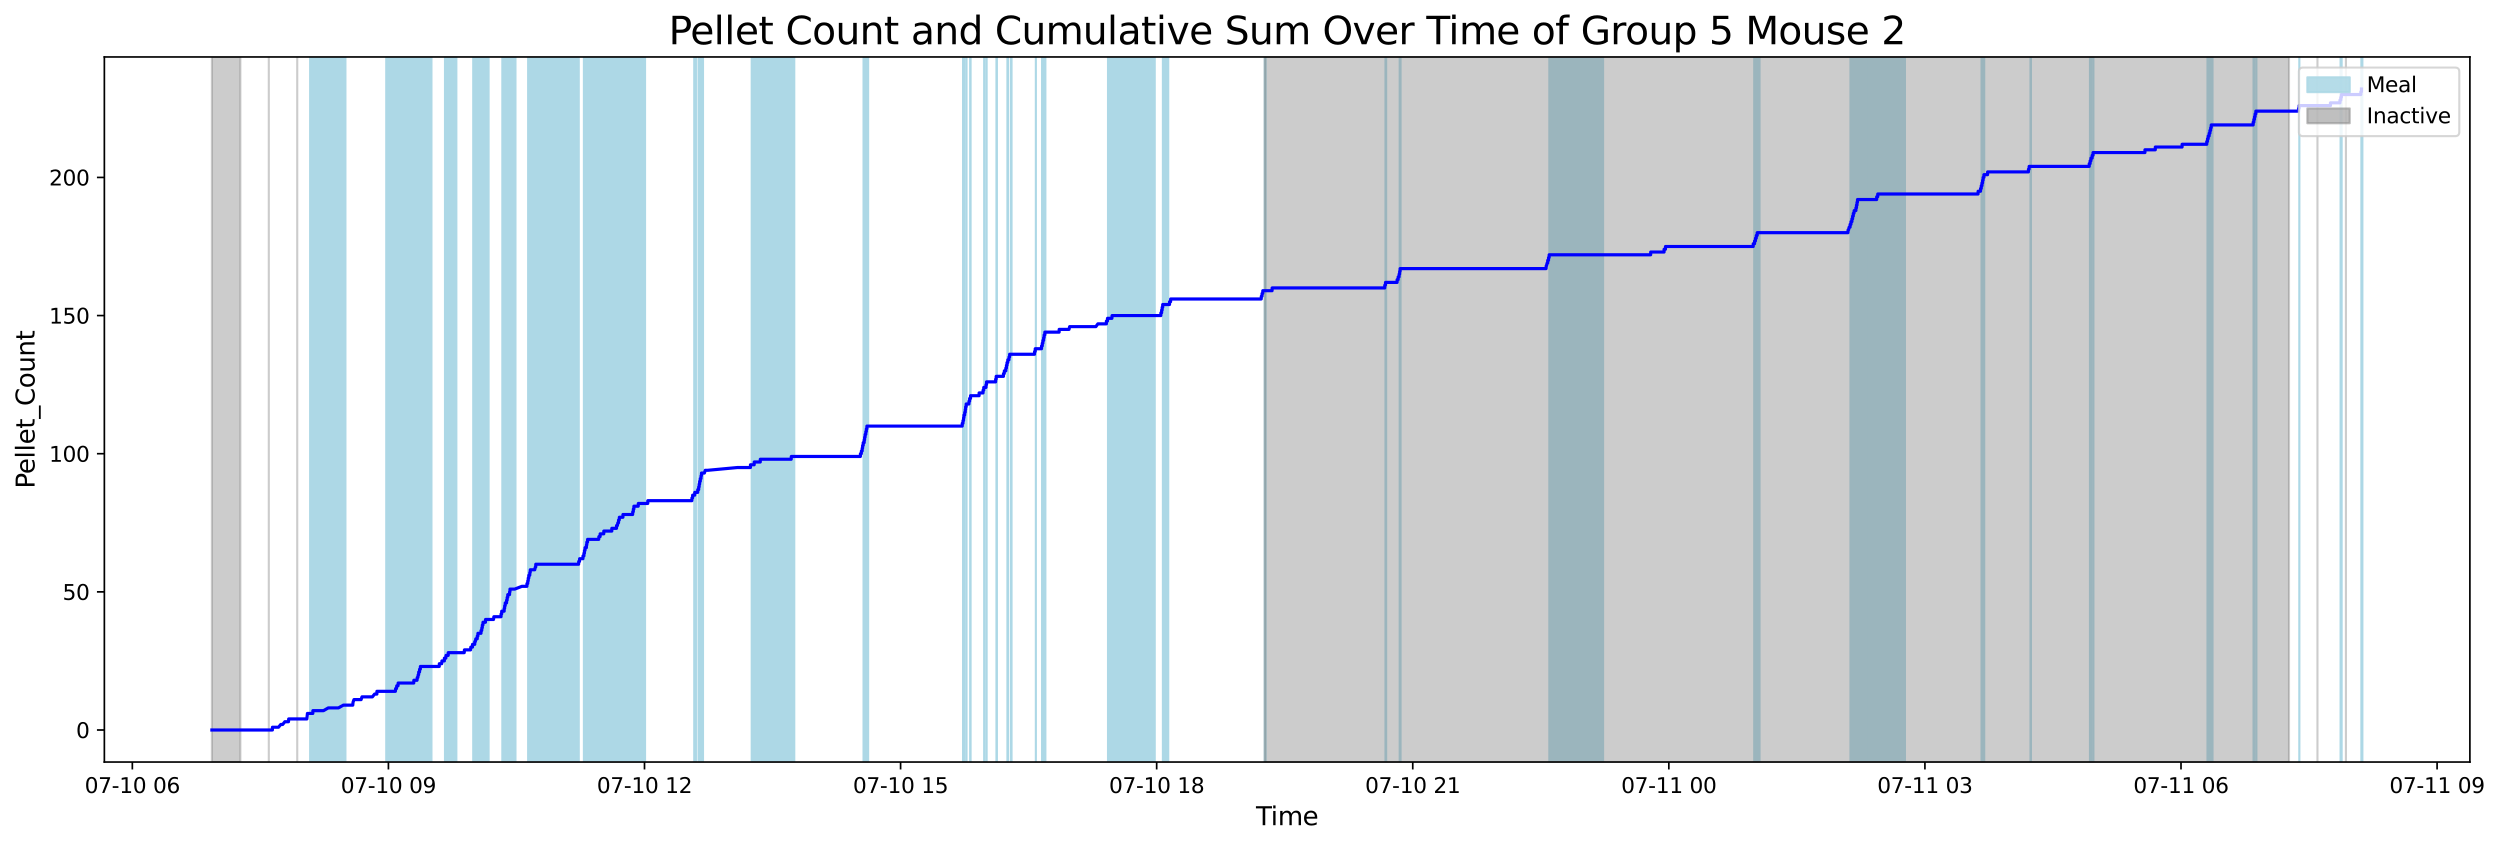 <?xml version="1.0" encoding="utf-8" standalone="no"?>
<!DOCTYPE svg PUBLIC "-//W3C//DTD SVG 1.1//EN"
  "http://www.w3.org/Graphics/SVG/1.1/DTD/svg11.dtd">
<svg xmlns:xlink="http://www.w3.org/1999/xlink" width="1179.439pt" height="399.009pt" viewBox="0 0 1179.439 399.009" xmlns="http://www.w3.org/2000/svg" version="1.1">
 <defs>
  <style type="text/css">*{stroke-linejoin: round; stroke-linecap: butt}</style>
 </defs>
 <g id="figure_1">
  <g id="patch_1">
   <path d="M 0 399.009 
L 1179.439 399.009 
L 1179.439 0 
L 0 0 
z
" style="fill: #ffffff"/>
  </g>
  <g id="axes_1">
   <g id="patch_2">
    <path d="M 49.235 359.517 
L 1165.235 359.517 
L 1165.235 26.877 
L 49.235 26.877 
z
" style="fill: #ffffff"/>
   </g>
   <g id="patch_3">
    <path d="M 162.96 359.517 
L 162.96 26.877 
L 146.312 26.877 
L 146.312 359.517 
z
" clip-path="url(#p478b5cdf71)" style="fill: #add8e6; stroke: #add8e6; stroke-linejoin: miter"/>
   </g>
   <g id="patch_4">
    <path d="M 193.32 359.517 
L 193.32 26.877 
L 193.812 26.877 
L 193.812 359.517 
z
" clip-path="url(#p478b5cdf71)" style="fill: #add8e6; stroke: #add8e6; stroke-linejoin: miter"/>
   </g>
   <g id="patch_5">
    <path d="M 203.545 359.517 
L 203.545 26.877 
L 182.223 26.877 
L 182.223 359.517 
z
" clip-path="url(#p478b5cdf71)" style="fill: #add8e6; stroke: #add8e6; stroke-linejoin: miter"/>
   </g>
   <g id="patch_6">
    <path d="M 194.808 359.517 
L 194.808 26.877 
L 191.327 26.877 
L 191.327 359.517 
z
" clip-path="url(#p478b5cdf71)" style="fill: #add8e6; stroke: #add8e6; stroke-linejoin: miter"/>
   </g>
   <g id="patch_7">
    <path d="M 214.071 359.517 
L 214.071 26.877 
L 209.941 26.877 
L 209.941 359.517 
z
" clip-path="url(#p478b5cdf71)" style="fill: #add8e6; stroke: #add8e6; stroke-linejoin: miter"/>
   </g>
   <g id="patch_8">
    <path d="M 215.293 359.517 
L 215.293 26.877 
L 212.06 26.877 
L 212.06 359.517 
z
" clip-path="url(#p478b5cdf71)" style="fill: #add8e6; stroke: #add8e6; stroke-linejoin: miter"/>
   </g>
   <g id="patch_9">
    <path d="M 228.636 359.517 
L 228.636 26.877 
L 223.26 26.877 
L 223.26 359.517 
z
" clip-path="url(#p478b5cdf71)" style="fill: #add8e6; stroke: #add8e6; stroke-linejoin: miter"/>
   </g>
   <g id="patch_10">
    <path d="M 230.504 359.517 
L 230.504 26.877 
L 228.036 26.877 
L 228.036 359.517 
z
" clip-path="url(#p478b5cdf71)" style="fill: #add8e6; stroke: #add8e6; stroke-linejoin: miter"/>
   </g>
   <g id="patch_11">
    <path d="M 243.185 359.517 
L 243.185 26.877 
L 236.99 26.877 
L 236.99 359.517 
z
" clip-path="url(#p478b5cdf71)" style="fill: #add8e6; stroke: #add8e6; stroke-linejoin: miter"/>
   </g>
   <g id="patch_12">
    <path d="M 240.48 359.517 
L 240.48 26.877 
L 238.737 26.877 
L 238.737 359.517 
z
" clip-path="url(#p478b5cdf71)" style="fill: #add8e6; stroke: #add8e6; stroke-linejoin: miter"/>
   </g>
   <g id="patch_13">
    <path d="M 239.503 359.517 
L 239.503 26.877 
L 240.149 26.877 
L 240.149 359.517 
z
" clip-path="url(#p478b5cdf71)" style="fill: #add8e6; stroke: #add8e6; stroke-linejoin: miter"/>
   </g>
   <g id="patch_14">
    <path d="M 241.342 359.517 
L 241.342 26.877 
L 241.404 26.877 
L 241.404 359.517 
z
" clip-path="url(#p478b5cdf71)" style="fill: #add8e6; stroke: #add8e6; stroke-linejoin: miter"/>
   </g>
   <g id="patch_15">
    <path d="M 273.046 359.517 
L 273.046 26.877 
L 249.159 26.877 
L 249.159 359.517 
z
" clip-path="url(#p478b5cdf71)" style="fill: #add8e6; stroke: #add8e6; stroke-linejoin: miter"/>
   </g>
   <g id="patch_16">
    <path d="M 250.611 359.517 
L 250.611 26.877 
L 250.246 26.877 
L 250.246 359.517 
z
" clip-path="url(#p478b5cdf71)" style="fill: #add8e6; stroke: #add8e6; stroke-linejoin: miter"/>
   </g>
   <g id="patch_17">
    <path d="M 269.545 359.517 
L 269.545 26.877 
L 253.783 26.877 
L 253.783 359.517 
z
" clip-path="url(#p478b5cdf71)" style="fill: #add8e6; stroke: #add8e6; stroke-linejoin: miter"/>
   </g>
   <g id="patch_18">
    <path d="M 299.849 359.517 
L 299.849 26.877 
L 275.476 26.877 
L 275.476 359.517 
z
" clip-path="url(#p478b5cdf71)" style="fill: #add8e6; stroke: #add8e6; stroke-linejoin: miter"/>
   </g>
   <g id="patch_19">
    <path d="M 276.601 359.517 
L 276.601 26.877 
L 277 26.877 
L 277 359.517 
z
" clip-path="url(#p478b5cdf71)" style="fill: #add8e6; stroke: #add8e6; stroke-linejoin: miter"/>
   </g>
   <g id="patch_20">
    <path d="M 285.649 359.517 
L 285.649 26.877 
L 283.732 26.877 
L 283.732 359.517 
z
" clip-path="url(#p478b5cdf71)" style="fill: #add8e6; stroke: #add8e6; stroke-linejoin: miter"/>
   </g>
   <g id="patch_21">
    <path d="M 304.313 359.517 
L 304.313 26.877 
L 292.795 26.877 
L 292.795 359.517 
z
" clip-path="url(#p478b5cdf71)" style="fill: #add8e6; stroke: #add8e6; stroke-linejoin: miter"/>
   </g>
   <g id="patch_22">
    <path d="M 300.934 359.517 
L 300.934 26.877 
L 299.355 26.877 
L 299.355 359.517 
z
" clip-path="url(#p478b5cdf71)" style="fill: #add8e6; stroke: #add8e6; stroke-linejoin: miter"/>
   </g>
   <g id="patch_23">
    <path d="M 328.317 359.517 
L 328.317 26.877 
L 327.527 26.877 
L 327.527 359.517 
z
" clip-path="url(#p478b5cdf71)" style="fill: #add8e6; stroke: #add8e6; stroke-linejoin: miter"/>
   </g>
   <g id="patch_24">
    <path d="M 329.561 359.517 
L 329.561 26.877 
L 330.328 26.877 
L 330.328 359.517 
z
" clip-path="url(#p478b5cdf71)" style="fill: #add8e6; stroke: #add8e6; stroke-linejoin: miter"/>
   </g>
   <g id="patch_25">
    <path d="M 331.071 359.517 
L 331.071 26.877 
L 331.659 26.877 
L 331.659 359.517 
z
" clip-path="url(#p478b5cdf71)" style="fill: #add8e6; stroke: #add8e6; stroke-linejoin: miter"/>
   </g>
   <g id="patch_26">
    <path d="M 374.709 359.517 
L 374.709 26.877 
L 354.643 26.877 
L 354.643 359.517 
z
" clip-path="url(#p478b5cdf71)" style="fill: #add8e6; stroke: #add8e6; stroke-linejoin: miter"/>
   </g>
   <g id="patch_27">
    <path d="M 408.817 359.517 
L 408.817 26.877 
L 407.398 26.877 
L 407.398 359.517 
z
" clip-path="url(#p478b5cdf71)" style="fill: #add8e6; stroke: #add8e6; stroke-linejoin: miter"/>
   </g>
   <g id="patch_28">
    <path d="M 408.466 359.517 
L 408.466 26.877 
L 408.573 26.877 
L 408.573 359.517 
z
" clip-path="url(#p478b5cdf71)" style="fill: #add8e6; stroke: #add8e6; stroke-linejoin: miter"/>
   </g>
   <g id="patch_29">
    <path d="M 409.562 359.517 
L 409.562 26.877 
L 409.412 26.877 
L 409.412 359.517 
z
" clip-path="url(#p478b5cdf71)" style="fill: #add8e6; stroke: #add8e6; stroke-linejoin: miter"/>
   </g>
   <g id="patch_30">
    <path d="M 454.346 359.517 
L 454.346 26.877 
L 455.111 26.877 
L 455.111 359.517 
z
" clip-path="url(#p478b5cdf71)" style="fill: #add8e6; stroke: #add8e6; stroke-linejoin: miter"/>
   </g>
   <g id="patch_31">
    <path d="M 455.979 359.517 
L 455.979 26.877 
L 455.946 26.877 
L 455.946 359.517 
z
" clip-path="url(#p478b5cdf71)" style="fill: #add8e6; stroke: #add8e6; stroke-linejoin: miter"/>
   </g>
   <g id="patch_32">
    <path d="M 457.894 359.517 
L 457.894 26.877 
L 457.697 26.877 
L 457.697 359.517 
z
" clip-path="url(#p478b5cdf71)" style="fill: #add8e6; stroke: #add8e6; stroke-linejoin: miter"/>
   </g>
   <g id="patch_33">
    <path d="M 464.306 359.517 
L 464.306 26.877 
L 464.539 26.877 
L 464.539 359.517 
z
" clip-path="url(#p478b5cdf71)" style="fill: #add8e6; stroke: #add8e6; stroke-linejoin: miter"/>
   </g>
   <g id="patch_34">
    <path d="M 465.427 359.517 
L 465.427 26.877 
L 465.465 26.877 
L 465.465 359.517 
z
" clip-path="url(#p478b5cdf71)" style="fill: #add8e6; stroke: #add8e6; stroke-linejoin: miter"/>
   </g>
   <g id="patch_35">
    <path d="M 470.108 359.517 
L 470.108 26.877 
L 470.313 26.877 
L 470.313 359.517 
z
" clip-path="url(#p478b5cdf71)" style="fill: #add8e6; stroke: #add8e6; stroke-linejoin: miter"/>
   </g>
   <g id="patch_36">
    <path d="M 475.28 359.517 
L 475.28 26.877 
L 475.598 26.877 
L 475.598 359.517 
z
" clip-path="url(#p478b5cdf71)" style="fill: #add8e6; stroke: #add8e6; stroke-linejoin: miter"/>
   </g>
   <g id="patch_37">
    <path d="M 476.963 359.517 
L 476.963 26.877 
L 477.218 26.877 
L 477.218 359.517 
z
" clip-path="url(#p478b5cdf71)" style="fill: #add8e6; stroke: #add8e6; stroke-linejoin: miter"/>
   </g>
   <g id="patch_38">
    <path d="M 488.691 359.517 
L 488.691 26.877 
L 488.697 26.877 
L 488.697 359.517 
z
" clip-path="url(#p478b5cdf71)" style="fill: #add8e6; stroke: #add8e6; stroke-linejoin: miter"/>
   </g>
   <g id="patch_39">
    <path d="M 491.626 359.517 
L 491.626 26.877 
L 493.181 26.877 
L 493.181 359.517 
z
" clip-path="url(#p478b5cdf71)" style="fill: #add8e6; stroke: #add8e6; stroke-linejoin: miter"/>
   </g>
   <g id="patch_40">
    <path d="M 544.777 359.517 
L 544.777 26.877 
L 522.736 26.877 
L 522.736 359.517 
z
" clip-path="url(#p478b5cdf71)" style="fill: #add8e6; stroke: #add8e6; stroke-linejoin: miter"/>
   </g>
   <g id="patch_41">
    <path d="M 549.046 359.517 
L 549.046 26.877 
L 548.628 26.877 
L 548.628 359.517 
z
" clip-path="url(#p478b5cdf71)" style="fill: #add8e6; stroke: #add8e6; stroke-linejoin: miter"/>
   </g>
   <g id="patch_42">
    <path d="M 551.14 359.517 
L 551.14 26.877 
L 549.044 26.877 
L 549.044 359.517 
z
" clip-path="url(#p478b5cdf71)" style="fill: #add8e6; stroke: #add8e6; stroke-linejoin: miter"/>
   </g>
   <g id="patch_43">
    <path d="M 597.106 359.517 
L 597.106 26.877 
L 596.692 26.877 
L 596.692 359.517 
z
" clip-path="url(#p478b5cdf71)" style="fill: #add8e6; stroke: #add8e6; stroke-linejoin: miter"/>
   </g>
   <g id="patch_44">
    <path d="M 653.638 359.517 
L 653.638 26.877 
L 653.944 26.877 
L 653.944 359.517 
z
" clip-path="url(#p478b5cdf71)" style="fill: #add8e6; stroke: #add8e6; stroke-linejoin: miter"/>
   </g>
   <g id="patch_45">
    <path d="M 660.341 359.517 
L 660.341 26.877 
L 660.748 26.877 
L 660.748 359.517 
z
" clip-path="url(#p478b5cdf71)" style="fill: #add8e6; stroke: #add8e6; stroke-linejoin: miter"/>
   </g>
   <g id="patch_46">
    <path d="M 756.292 359.517 
L 756.292 26.877 
L 730.939 26.877 
L 730.939 359.517 
z
" clip-path="url(#p478b5cdf71)" style="fill: #add8e6; stroke: #add8e6; stroke-linejoin: miter"/>
   </g>
   <g id="patch_47">
    <path d="M 827.603 359.517 
L 827.603 26.877 
L 828.44 26.877 
L 828.44 359.517 
z
" clip-path="url(#p478b5cdf71)" style="fill: #add8e6; stroke: #add8e6; stroke-linejoin: miter"/>
   </g>
   <g id="patch_48">
    <path d="M 830.107 359.517 
L 830.107 26.877 
L 829.257 26.877 
L 829.257 359.517 
z
" clip-path="url(#p478b5cdf71)" style="fill: #add8e6; stroke: #add8e6; stroke-linejoin: miter"/>
   </g>
   <g id="patch_49">
    <path d="M 898.707 359.517 
L 898.707 26.877 
L 873.005 26.877 
L 873.005 359.517 
z
" clip-path="url(#p478b5cdf71)" style="fill: #add8e6; stroke: #add8e6; stroke-linejoin: miter"/>
   </g>
   <g id="patch_50">
    <path d="M 873.714 359.517 
L 873.714 26.877 
L 874.475 26.877 
L 874.475 359.517 
z
" clip-path="url(#p478b5cdf71)" style="fill: #add8e6; stroke: #add8e6; stroke-linejoin: miter"/>
   </g>
   <g id="patch_51">
    <path d="M 881.33 359.517 
L 881.33 26.877 
L 876.271 26.877 
L 876.271 359.517 
z
" clip-path="url(#p478b5cdf71)" style="fill: #add8e6; stroke: #add8e6; stroke-linejoin: miter"/>
   </g>
   <g id="patch_52">
    <path d="M 934.848 359.517 
L 934.848 26.877 
L 936.101 26.877 
L 936.101 359.517 
z
" clip-path="url(#p478b5cdf71)" style="fill: #add8e6; stroke: #add8e6; stroke-linejoin: miter"/>
   </g>
   <g id="patch_53">
    <path d="M 958.141 359.517 
L 958.141 26.877 
L 957.937 26.877 
L 957.937 359.517 
z
" clip-path="url(#p478b5cdf71)" style="fill: #add8e6; stroke: #add8e6; stroke-linejoin: miter"/>
   </g>
   <g id="patch_54">
    <path d="M 986 359.517 
L 986 26.877 
L 986.794 26.877 
L 986.794 359.517 
z
" clip-path="url(#p478b5cdf71)" style="fill: #add8e6; stroke: #add8e6; stroke-linejoin: miter"/>
   </g>
   <g id="patch_55">
    <path d="M 987.554 359.517 
L 987.554 26.877 
L 987.622 26.877 
L 987.622 359.517 
z
" clip-path="url(#p478b5cdf71)" style="fill: #add8e6; stroke: #add8e6; stroke-linejoin: miter"/>
   </g>
   <g id="patch_56">
    <path d="M 1041.44 359.517 
L 1041.44 26.877 
L 1042.968 26.877 
L 1042.968 359.517 
z
" clip-path="url(#p478b5cdf71)" style="fill: #add8e6; stroke: #add8e6; stroke-linejoin: miter"/>
   </g>
   <g id="patch_57">
    <path d="M 1043.807 359.517 
L 1043.807 26.877 
L 1043.339 26.877 
L 1043.339 359.517 
z
" clip-path="url(#p478b5cdf71)" style="fill: #add8e6; stroke: #add8e6; stroke-linejoin: miter"/>
   </g>
   <g id="patch_58">
    <path d="M 1063.164 359.517 
L 1063.164 26.877 
L 1063.529 26.877 
L 1063.529 359.517 
z
" clip-path="url(#p478b5cdf71)" style="fill: #add8e6; stroke: #add8e6; stroke-linejoin: miter"/>
   </g>
   <g id="patch_59">
    <path d="M 1064.509 359.517 
L 1064.509 26.877 
L 1064.428 26.877 
L 1064.428 359.517 
z
" clip-path="url(#p478b5cdf71)" style="fill: #add8e6; stroke: #add8e6; stroke-linejoin: miter"/>
   </g>
   <g id="patch_60">
    <path d="M 1084.783 359.517 
L 1084.783 26.877 
L 1084.756 26.877 
L 1084.756 359.517 
z
" clip-path="url(#p478b5cdf71)" style="fill: #add8e6; stroke: #add8e6; stroke-linejoin: miter"/>
   </g>
   <g id="patch_61">
    <path d="M 1104.234 359.517 
L 1104.234 26.877 
L 1104.726 26.877 
L 1104.726 359.517 
z
" clip-path="url(#p478b5cdf71)" style="fill: #add8e6; stroke: #add8e6; stroke-linejoin: miter"/>
   </g>
   <g id="patch_62">
    <path d="M 1114.042 359.517 
L 1114.042 26.877 
L 1114.508 26.877 
L 1114.508 359.517 
z
" clip-path="url(#p478b5cdf71)" style="fill: #add8e6; stroke: #add8e6; stroke-linejoin: miter"/>
   </g>
   <g id="patch_63">
    <path d="M 99.962 359.517 
L 99.962 26.877 
L 113.386 26.877 
L 113.386 359.517 
z
" clip-path="url(#p478b5cdf71)" style="fill: #808080; opacity: 0.4; stroke: #808080; stroke-linejoin: miter"/>
   </g>
   <g id="patch_64">
    <path d="M 126.81 26.877 
L 126.81 26.877 
L 126.81 359.517 
" clip-path="url(#p478b5cdf71)" style="fill: #808080; opacity: 0.4; stroke: #808080; stroke-linejoin: miter"/>
   </g>
   <g id="patch_65">
    <path d="M 140.234 26.877 
L 140.234 26.877 
L 140.234 359.517 
" clip-path="url(#p478b5cdf71)" style="fill: #808080; opacity: 0.4; stroke: #808080; stroke-linejoin: miter"/>
   </g>
   <g id="patch_66">
    <path d="M 596.643 359.517 
L 596.643 26.877 
L 1079.899 26.877 
L 1079.899 359.517 
z
" clip-path="url(#p478b5cdf71)" style="fill: #808080; opacity: 0.4; stroke: #808080; stroke-linejoin: miter"/>
   </g>
   <g id="patch_67">
    <path d="M 1093.323 26.877 
L 1093.323 26.877 
L 1093.323 359.517 
" clip-path="url(#p478b5cdf71)" style="fill: #808080; opacity: 0.4; stroke: #808080; stroke-linejoin: miter"/>
   </g>
   <g id="patch_68">
    <path d="M 1106.747 26.877 
L 1106.747 26.877 
L 1106.747 359.517 
" clip-path="url(#p478b5cdf71)" style="fill: #808080; opacity: 0.4; stroke: #808080; stroke-linejoin: miter"/>
   </g>
   <g id="matplotlib.axis_1">
    <g id="xtick_1">
     <g id="line2d_1">
      <defs>
       <path id="m1fcc5c2999" d="M 0 0 
L 0 3.5 
" style="stroke: #000000; stroke-width: 0.8"/>
      </defs>
      <g>
       <use xlink:href="#m1fcc5c2999" x="62.432" y="359.517" style="stroke: #000000; stroke-width: 0.8"/>
      </g>
     </g>
     <g id="text_1">
      <!-- 07-10 06 -->
      <g transform="translate(39.951 374.116) scale(0.1 -0.1)">
       <defs>
        <path id="DejaVuSans-30" d="M 2034 4250 
Q 1547 4250 1301 3770 
Q 1056 3291 1056 2328 
Q 1056 1369 1301 889 
Q 1547 409 2034 409 
Q 2525 409 2770 889 
Q 3016 1369 3016 2328 
Q 3016 3291 2770 3770 
Q 2525 4250 2034 4250 
z
M 2034 4750 
Q 2819 4750 3233 4129 
Q 3647 3509 3647 2328 
Q 3647 1150 3233 529 
Q 2819 -91 2034 -91 
Q 1250 -91 836 529 
Q 422 1150 422 2328 
Q 422 3509 836 4129 
Q 1250 4750 2034 4750 
z
" transform="scale(0.016)"/>
        <path id="DejaVuSans-37" d="M 525 4666 
L 3525 4666 
L 3525 4397 
L 1831 0 
L 1172 0 
L 2766 4134 
L 525 4134 
L 525 4666 
z
" transform="scale(0.016)"/>
        <path id="DejaVuSans-2d" d="M 313 2009 
L 1997 2009 
L 1997 1497 
L 313 1497 
L 313 2009 
z
" transform="scale(0.016)"/>
        <path id="DejaVuSans-31" d="M 794 531 
L 1825 531 
L 1825 4091 
L 703 3866 
L 703 4441 
L 1819 4666 
L 2450 4666 
L 2450 531 
L 3481 531 
L 3481 0 
L 794 0 
L 794 531 
z
" transform="scale(0.016)"/>
        <path id="DejaVuSans-20" transform="scale(0.016)"/>
        <path id="DejaVuSans-36" d="M 2113 2584 
Q 1688 2584 1439 2293 
Q 1191 2003 1191 1497 
Q 1191 994 1439 701 
Q 1688 409 2113 409 
Q 2538 409 2786 701 
Q 3034 994 3034 1497 
Q 3034 2003 2786 2293 
Q 2538 2584 2113 2584 
z
M 3366 4563 
L 3366 3988 
Q 3128 4100 2886 4159 
Q 2644 4219 2406 4219 
Q 1781 4219 1451 3797 
Q 1122 3375 1075 2522 
Q 1259 2794 1537 2939 
Q 1816 3084 2150 3084 
Q 2853 3084 3261 2657 
Q 3669 2231 3669 1497 
Q 3669 778 3244 343 
Q 2819 -91 2113 -91 
Q 1303 -91 875 529 
Q 447 1150 447 2328 
Q 447 3434 972 4092 
Q 1497 4750 2381 4750 
Q 2619 4750 2861 4703 
Q 3103 4656 3366 4563 
z
" transform="scale(0.016)"/>
       </defs>
       <use xlink:href="#DejaVuSans-30"/>
       <use xlink:href="#DejaVuSans-37" x="63.623"/>
       <use xlink:href="#DejaVuSans-2d" x="127.246"/>
       <use xlink:href="#DejaVuSans-31" x="163.33"/>
       <use xlink:href="#DejaVuSans-30" x="226.953"/>
       <use xlink:href="#DejaVuSans-20" x="290.576"/>
       <use xlink:href="#DejaVuSans-30" x="322.363"/>
       <use xlink:href="#DejaVuSans-36" x="385.986"/>
      </g>
     </g>
    </g>
    <g id="xtick_2">
     <g id="line2d_2">
      <g>
       <use xlink:href="#m1fcc5c2999" x="183.246" y="359.517" style="stroke: #000000; stroke-width: 0.8"/>
      </g>
     </g>
     <g id="text_2">
      <!-- 07-10 09 -->
      <g transform="translate(160.765 374.116) scale(0.1 -0.1)">
       <defs>
        <path id="DejaVuSans-39" d="M 703 97 
L 703 672 
Q 941 559 1184 500 
Q 1428 441 1663 441 
Q 2288 441 2617 861 
Q 2947 1281 2994 2138 
Q 2813 1869 2534 1725 
Q 2256 1581 1919 1581 
Q 1219 1581 811 2004 
Q 403 2428 403 3163 
Q 403 3881 828 4315 
Q 1253 4750 1959 4750 
Q 2769 4750 3195 4129 
Q 3622 3509 3622 2328 
Q 3622 1225 3098 567 
Q 2575 -91 1691 -91 
Q 1453 -91 1209 -44 
Q 966 3 703 97 
z
M 1959 2075 
Q 2384 2075 2632 2365 
Q 2881 2656 2881 3163 
Q 2881 3666 2632 3958 
Q 2384 4250 1959 4250 
Q 1534 4250 1286 3958 
Q 1038 3666 1038 3163 
Q 1038 2656 1286 2365 
Q 1534 2075 1959 2075 
z
" transform="scale(0.016)"/>
       </defs>
       <use xlink:href="#DejaVuSans-30"/>
       <use xlink:href="#DejaVuSans-37" x="63.623"/>
       <use xlink:href="#DejaVuSans-2d" x="127.246"/>
       <use xlink:href="#DejaVuSans-31" x="163.33"/>
       <use xlink:href="#DejaVuSans-30" x="226.953"/>
       <use xlink:href="#DejaVuSans-20" x="290.576"/>
       <use xlink:href="#DejaVuSans-30" x="322.363"/>
       <use xlink:href="#DejaVuSans-39" x="385.986"/>
      </g>
     </g>
    </g>
    <g id="xtick_3">
     <g id="line2d_3">
      <g>
       <use xlink:href="#m1fcc5c2999" x="304.06" y="359.517" style="stroke: #000000; stroke-width: 0.8"/>
      </g>
     </g>
     <g id="text_3">
      <!-- 07-10 12 -->
      <g transform="translate(281.579 374.116) scale(0.1 -0.1)">
       <defs>
        <path id="DejaVuSans-32" d="M 1228 531 
L 3431 531 
L 3431 0 
L 469 0 
L 469 531 
Q 828 903 1448 1529 
Q 2069 2156 2228 2338 
Q 2531 2678 2651 2914 
Q 2772 3150 2772 3378 
Q 2772 3750 2511 3984 
Q 2250 4219 1831 4219 
Q 1534 4219 1204 4116 
Q 875 4013 500 3803 
L 500 4441 
Q 881 4594 1212 4672 
Q 1544 4750 1819 4750 
Q 2544 4750 2975 4387 
Q 3406 4025 3406 3419 
Q 3406 3131 3298 2873 
Q 3191 2616 2906 2266 
Q 2828 2175 2409 1742 
Q 1991 1309 1228 531 
z
" transform="scale(0.016)"/>
       </defs>
       <use xlink:href="#DejaVuSans-30"/>
       <use xlink:href="#DejaVuSans-37" x="63.623"/>
       <use xlink:href="#DejaVuSans-2d" x="127.246"/>
       <use xlink:href="#DejaVuSans-31" x="163.33"/>
       <use xlink:href="#DejaVuSans-30" x="226.953"/>
       <use xlink:href="#DejaVuSans-20" x="290.576"/>
       <use xlink:href="#DejaVuSans-31" x="322.363"/>
       <use xlink:href="#DejaVuSans-32" x="385.986"/>
      </g>
     </g>
    </g>
    <g id="xtick_4">
     <g id="line2d_4">
      <g>
       <use xlink:href="#m1fcc5c2999" x="424.874" y="359.517" style="stroke: #000000; stroke-width: 0.8"/>
      </g>
     </g>
     <g id="text_4">
      <!-- 07-10 15 -->
      <g transform="translate(402.393 374.116) scale(0.1 -0.1)">
       <defs>
        <path id="DejaVuSans-35" d="M 691 4666 
L 3169 4666 
L 3169 4134 
L 1269 4134 
L 1269 2991 
Q 1406 3038 1543 3061 
Q 1681 3084 1819 3084 
Q 2600 3084 3056 2656 
Q 3513 2228 3513 1497 
Q 3513 744 3044 326 
Q 2575 -91 1722 -91 
Q 1428 -91 1123 -41 
Q 819 9 494 109 
L 494 744 
Q 775 591 1075 516 
Q 1375 441 1709 441 
Q 2250 441 2565 725 
Q 2881 1009 2881 1497 
Q 2881 1984 2565 2268 
Q 2250 2553 1709 2553 
Q 1456 2553 1204 2497 
Q 953 2441 691 2322 
L 691 4666 
z
" transform="scale(0.016)"/>
       </defs>
       <use xlink:href="#DejaVuSans-30"/>
       <use xlink:href="#DejaVuSans-37" x="63.623"/>
       <use xlink:href="#DejaVuSans-2d" x="127.246"/>
       <use xlink:href="#DejaVuSans-31" x="163.33"/>
       <use xlink:href="#DejaVuSans-30" x="226.953"/>
       <use xlink:href="#DejaVuSans-20" x="290.576"/>
       <use xlink:href="#DejaVuSans-31" x="322.363"/>
       <use xlink:href="#DejaVuSans-35" x="385.986"/>
      </g>
     </g>
    </g>
    <g id="xtick_5">
     <g id="line2d_5">
      <g>
       <use xlink:href="#m1fcc5c2999" x="545.688" y="359.517" style="stroke: #000000; stroke-width: 0.8"/>
      </g>
     </g>
     <g id="text_5">
      <!-- 07-10 18 -->
      <g transform="translate(523.208 374.116) scale(0.1 -0.1)">
       <defs>
        <path id="DejaVuSans-38" d="M 2034 2216 
Q 1584 2216 1326 1975 
Q 1069 1734 1069 1313 
Q 1069 891 1326 650 
Q 1584 409 2034 409 
Q 2484 409 2743 651 
Q 3003 894 3003 1313 
Q 3003 1734 2745 1975 
Q 2488 2216 2034 2216 
z
M 1403 2484 
Q 997 2584 770 2862 
Q 544 3141 544 3541 
Q 544 4100 942 4425 
Q 1341 4750 2034 4750 
Q 2731 4750 3128 4425 
Q 3525 4100 3525 3541 
Q 3525 3141 3298 2862 
Q 3072 2584 2669 2484 
Q 3125 2378 3379 2068 
Q 3634 1759 3634 1313 
Q 3634 634 3220 271 
Q 2806 -91 2034 -91 
Q 1263 -91 848 271 
Q 434 634 434 1313 
Q 434 1759 690 2068 
Q 947 2378 1403 2484 
z
M 1172 3481 
Q 1172 3119 1398 2916 
Q 1625 2713 2034 2713 
Q 2441 2713 2670 2916 
Q 2900 3119 2900 3481 
Q 2900 3844 2670 4047 
Q 2441 4250 2034 4250 
Q 1625 4250 1398 4047 
Q 1172 3844 1172 3481 
z
" transform="scale(0.016)"/>
       </defs>
       <use xlink:href="#DejaVuSans-30"/>
       <use xlink:href="#DejaVuSans-37" x="63.623"/>
       <use xlink:href="#DejaVuSans-2d" x="127.246"/>
       <use xlink:href="#DejaVuSans-31" x="163.33"/>
       <use xlink:href="#DejaVuSans-30" x="226.953"/>
       <use xlink:href="#DejaVuSans-20" x="290.576"/>
       <use xlink:href="#DejaVuSans-31" x="322.363"/>
       <use xlink:href="#DejaVuSans-38" x="385.986"/>
      </g>
     </g>
    </g>
    <g id="xtick_6">
     <g id="line2d_6">
      <g>
       <use xlink:href="#m1fcc5c2999" x="666.502" y="359.517" style="stroke: #000000; stroke-width: 0.8"/>
      </g>
     </g>
     <g id="text_6">
      <!-- 07-10 21 -->
      <g transform="translate(644.022 374.116) scale(0.1 -0.1)">
       <use xlink:href="#DejaVuSans-30"/>
       <use xlink:href="#DejaVuSans-37" x="63.623"/>
       <use xlink:href="#DejaVuSans-2d" x="127.246"/>
       <use xlink:href="#DejaVuSans-31" x="163.33"/>
       <use xlink:href="#DejaVuSans-30" x="226.953"/>
       <use xlink:href="#DejaVuSans-20" x="290.576"/>
       <use xlink:href="#DejaVuSans-32" x="322.363"/>
       <use xlink:href="#DejaVuSans-31" x="385.986"/>
      </g>
     </g>
    </g>
    <g id="xtick_7">
     <g id="line2d_7">
      <g>
       <use xlink:href="#m1fcc5c2999" x="787.316" y="359.517" style="stroke: #000000; stroke-width: 0.8"/>
      </g>
     </g>
     <g id="text_7">
      <!-- 07-11 00 -->
      <g transform="translate(764.836 374.116) scale(0.1 -0.1)">
       <use xlink:href="#DejaVuSans-30"/>
       <use xlink:href="#DejaVuSans-37" x="63.623"/>
       <use xlink:href="#DejaVuSans-2d" x="127.246"/>
       <use xlink:href="#DejaVuSans-31" x="163.33"/>
       <use xlink:href="#DejaVuSans-31" x="226.953"/>
       <use xlink:href="#DejaVuSans-20" x="290.576"/>
       <use xlink:href="#DejaVuSans-30" x="322.363"/>
       <use xlink:href="#DejaVuSans-30" x="385.986"/>
      </g>
     </g>
    </g>
    <g id="xtick_8">
     <g id="line2d_8">
      <g>
       <use xlink:href="#m1fcc5c2999" x="908.13" y="359.517" style="stroke: #000000; stroke-width: 0.8"/>
      </g>
     </g>
     <g id="text_8">
      <!-- 07-11 03 -->
      <g transform="translate(885.65 374.116) scale(0.1 -0.1)">
       <defs>
        <path id="DejaVuSans-33" d="M 2597 2516 
Q 3050 2419 3304 2112 
Q 3559 1806 3559 1356 
Q 3559 666 3084 287 
Q 2609 -91 1734 -91 
Q 1441 -91 1130 -33 
Q 819 25 488 141 
L 488 750 
Q 750 597 1062 519 
Q 1375 441 1716 441 
Q 2309 441 2620 675 
Q 2931 909 2931 1356 
Q 2931 1769 2642 2001 
Q 2353 2234 1838 2234 
L 1294 2234 
L 1294 2753 
L 1863 2753 
Q 2328 2753 2575 2939 
Q 2822 3125 2822 3475 
Q 2822 3834 2567 4026 
Q 2313 4219 1838 4219 
Q 1578 4219 1281 4162 
Q 984 4106 628 3988 
L 628 4550 
Q 988 4650 1302 4700 
Q 1616 4750 1894 4750 
Q 2613 4750 3031 4423 
Q 3450 4097 3450 3541 
Q 3450 3153 3228 2886 
Q 3006 2619 2597 2516 
z
" transform="scale(0.016)"/>
       </defs>
       <use xlink:href="#DejaVuSans-30"/>
       <use xlink:href="#DejaVuSans-37" x="63.623"/>
       <use xlink:href="#DejaVuSans-2d" x="127.246"/>
       <use xlink:href="#DejaVuSans-31" x="163.33"/>
       <use xlink:href="#DejaVuSans-31" x="226.953"/>
       <use xlink:href="#DejaVuSans-20" x="290.576"/>
       <use xlink:href="#DejaVuSans-30" x="322.363"/>
       <use xlink:href="#DejaVuSans-33" x="385.986"/>
      </g>
     </g>
    </g>
    <g id="xtick_9">
     <g id="line2d_9">
      <g>
       <use xlink:href="#m1fcc5c2999" x="1028.944" y="359.517" style="stroke: #000000; stroke-width: 0.8"/>
      </g>
     </g>
     <g id="text_9">
      <!-- 07-11 06 -->
      <g transform="translate(1006.464 374.116) scale(0.1 -0.1)">
       <use xlink:href="#DejaVuSans-30"/>
       <use xlink:href="#DejaVuSans-37" x="63.623"/>
       <use xlink:href="#DejaVuSans-2d" x="127.246"/>
       <use xlink:href="#DejaVuSans-31" x="163.33"/>
       <use xlink:href="#DejaVuSans-31" x="226.953"/>
       <use xlink:href="#DejaVuSans-20" x="290.576"/>
       <use xlink:href="#DejaVuSans-30" x="322.363"/>
       <use xlink:href="#DejaVuSans-36" x="385.986"/>
      </g>
     </g>
    </g>
    <g id="xtick_10">
     <g id="line2d_10">
      <g>
       <use xlink:href="#m1fcc5c2999" x="1149.759" y="359.517" style="stroke: #000000; stroke-width: 0.8"/>
      </g>
     </g>
     <g id="text_10">
      <!-- 07-11 09 -->
      <g transform="translate(1127.278 374.116) scale(0.1 -0.1)">
       <use xlink:href="#DejaVuSans-30"/>
       <use xlink:href="#DejaVuSans-37" x="63.623"/>
       <use xlink:href="#DejaVuSans-2d" x="127.246"/>
       <use xlink:href="#DejaVuSans-31" x="163.33"/>
       <use xlink:href="#DejaVuSans-31" x="226.953"/>
       <use xlink:href="#DejaVuSans-20" x="290.576"/>
       <use xlink:href="#DejaVuSans-30" x="322.363"/>
       <use xlink:href="#DejaVuSans-39" x="385.986"/>
      </g>
     </g>
    </g>
    <g id="text_11">
     <!-- Time -->
     <g transform="translate(592.555 389.313) scale(0.12 -0.12)">
      <defs>
       <path id="DejaVuSans-54" d="M -19 4666 
L 3928 4666 
L 3928 4134 
L 2272 4134 
L 2272 0 
L 1638 0 
L 1638 4134 
L -19 4134 
L -19 4666 
z
" transform="scale(0.016)"/>
       <path id="DejaVuSans-69" d="M 603 3500 
L 1178 3500 
L 1178 0 
L 603 0 
L 603 3500 
z
M 603 4863 
L 1178 4863 
L 1178 4134 
L 603 4134 
L 603 4863 
z
" transform="scale(0.016)"/>
       <path id="DejaVuSans-6d" d="M 3328 2828 
Q 3544 3216 3844 3400 
Q 4144 3584 4550 3584 
Q 5097 3584 5394 3201 
Q 5691 2819 5691 2113 
L 5691 0 
L 5113 0 
L 5113 2094 
Q 5113 2597 4934 2840 
Q 4756 3084 4391 3084 
Q 3944 3084 3684 2787 
Q 3425 2491 3425 1978 
L 3425 0 
L 2847 0 
L 2847 2094 
Q 2847 2600 2669 2842 
Q 2491 3084 2119 3084 
Q 1678 3084 1418 2786 
Q 1159 2488 1159 1978 
L 1159 0 
L 581 0 
L 581 3500 
L 1159 3500 
L 1159 2956 
Q 1356 3278 1631 3431 
Q 1906 3584 2284 3584 
Q 2666 3584 2933 3390 
Q 3200 3197 3328 2828 
z
" transform="scale(0.016)"/>
       <path id="DejaVuSans-65" d="M 3597 1894 
L 3597 1613 
L 953 1613 
Q 991 1019 1311 708 
Q 1631 397 2203 397 
Q 2534 397 2845 478 
Q 3156 559 3463 722 
L 3463 178 
Q 3153 47 2828 -22 
Q 2503 -91 2169 -91 
Q 1331 -91 842 396 
Q 353 884 353 1716 
Q 353 2575 817 3079 
Q 1281 3584 2069 3584 
Q 2775 3584 3186 3129 
Q 3597 2675 3597 1894 
z
M 3022 2063 
Q 3016 2534 2758 2815 
Q 2500 3097 2075 3097 
Q 1594 3097 1305 2825 
Q 1016 2553 972 2059 
L 3022 2063 
z
" transform="scale(0.016)"/>
      </defs>
      <use xlink:href="#DejaVuSans-54"/>
      <use xlink:href="#DejaVuSans-69" x="57.959"/>
      <use xlink:href="#DejaVuSans-6d" x="85.742"/>
      <use xlink:href="#DejaVuSans-65" x="183.154"/>
     </g>
    </g>
   </g>
   <g id="matplotlib.axis_2">
    <g id="ytick_1">
     <g id="line2d_11">
      <defs>
       <path id="mf4398a8b93" d="M 0 0 
L -3.5 0 
" style="stroke: #000000; stroke-width: 0.8"/>
      </defs>
      <g>
       <use xlink:href="#mf4398a8b93" x="49.235" y="344.397" style="stroke: #000000; stroke-width: 0.8"/>
      </g>
     </g>
     <g id="text_12">
      <!-- 0 -->
      <g transform="translate(35.873 348.196) scale(0.1 -0.1)">
       <use xlink:href="#DejaVuSans-30"/>
      </g>
     </g>
    </g>
    <g id="ytick_2">
     <g id="line2d_12">
      <g>
       <use xlink:href="#mf4398a8b93" x="49.235" y="279.225" style="stroke: #000000; stroke-width: 0.8"/>
      </g>
     </g>
     <g id="text_13">
      <!-- 50 -->
      <g transform="translate(29.51 283.024) scale(0.1 -0.1)">
       <use xlink:href="#DejaVuSans-35"/>
       <use xlink:href="#DejaVuSans-30" x="63.623"/>
      </g>
     </g>
    </g>
    <g id="ytick_3">
     <g id="line2d_13">
      <g>
       <use xlink:href="#mf4398a8b93" x="49.235" y="214.052" style="stroke: #000000; stroke-width: 0.8"/>
      </g>
     </g>
     <g id="text_14">
      <!-- 100 -->
      <g transform="translate(23.148 217.852) scale(0.1 -0.1)">
       <use xlink:href="#DejaVuSans-31"/>
       <use xlink:href="#DejaVuSans-30" x="63.623"/>
       <use xlink:href="#DejaVuSans-30" x="127.246"/>
      </g>
     </g>
    </g>
    <g id="ytick_4">
     <g id="line2d_14">
      <g>
       <use xlink:href="#mf4398a8b93" x="49.235" y="148.88" style="stroke: #000000; stroke-width: 0.8"/>
      </g>
     </g>
     <g id="text_15">
      <!-- 150 -->
      <g transform="translate(23.148 152.679) scale(0.1 -0.1)">
       <use xlink:href="#DejaVuSans-31"/>
       <use xlink:href="#DejaVuSans-35" x="63.623"/>
       <use xlink:href="#DejaVuSans-30" x="127.246"/>
      </g>
     </g>
    </g>
    <g id="ytick_5">
     <g id="line2d_15">
      <g>
       <use xlink:href="#mf4398a8b93" x="49.235" y="83.708" style="stroke: #000000; stroke-width: 0.8"/>
      </g>
     </g>
     <g id="text_16">
      <!-- 200 -->
      <g transform="translate(23.148 87.507) scale(0.1 -0.1)">
       <use xlink:href="#DejaVuSans-32"/>
       <use xlink:href="#DejaVuSans-30" x="63.623"/>
       <use xlink:href="#DejaVuSans-30" x="127.246"/>
      </g>
     </g>
    </g>
    <g id="text_17">
     <!-- Pellet_Count -->
     <g transform="translate(16.318 230.485) rotate(-90) scale(0.12 -0.12)">
      <defs>
       <path id="DejaVuSans-50" d="M 1259 4147 
L 1259 2394 
L 2053 2394 
Q 2494 2394 2734 2622 
Q 2975 2850 2975 3272 
Q 2975 3691 2734 3919 
Q 2494 4147 2053 4147 
L 1259 4147 
z
M 628 4666 
L 2053 4666 
Q 2838 4666 3239 4311 
Q 3641 3956 3641 3272 
Q 3641 2581 3239 2228 
Q 2838 1875 2053 1875 
L 1259 1875 
L 1259 0 
L 628 0 
L 628 4666 
z
" transform="scale(0.016)"/>
       <path id="DejaVuSans-6c" d="M 603 4863 
L 1178 4863 
L 1178 0 
L 603 0 
L 603 4863 
z
" transform="scale(0.016)"/>
       <path id="DejaVuSans-74" d="M 1172 4494 
L 1172 3500 
L 2356 3500 
L 2356 3053 
L 1172 3053 
L 1172 1153 
Q 1172 725 1289 603 
Q 1406 481 1766 481 
L 2356 481 
L 2356 0 
L 1766 0 
Q 1100 0 847 248 
Q 594 497 594 1153 
L 594 3053 
L 172 3053 
L 172 3500 
L 594 3500 
L 594 4494 
L 1172 4494 
z
" transform="scale(0.016)"/>
       <path id="DejaVuSans-5f" d="M 3263 -1063 
L 3263 -1509 
L -63 -1509 
L -63 -1063 
L 3263 -1063 
z
" transform="scale(0.016)"/>
       <path id="DejaVuSans-43" d="M 4122 4306 
L 4122 3641 
Q 3803 3938 3442 4084 
Q 3081 4231 2675 4231 
Q 1875 4231 1450 3742 
Q 1025 3253 1025 2328 
Q 1025 1406 1450 917 
Q 1875 428 2675 428 
Q 3081 428 3442 575 
Q 3803 722 4122 1019 
L 4122 359 
Q 3791 134 3420 21 
Q 3050 -91 2638 -91 
Q 1578 -91 968 557 
Q 359 1206 359 2328 
Q 359 3453 968 4101 
Q 1578 4750 2638 4750 
Q 3056 4750 3426 4639 
Q 3797 4528 4122 4306 
z
" transform="scale(0.016)"/>
       <path id="DejaVuSans-6f" d="M 1959 3097 
Q 1497 3097 1228 2736 
Q 959 2375 959 1747 
Q 959 1119 1226 758 
Q 1494 397 1959 397 
Q 2419 397 2687 759 
Q 2956 1122 2956 1747 
Q 2956 2369 2687 2733 
Q 2419 3097 1959 3097 
z
M 1959 3584 
Q 2709 3584 3137 3096 
Q 3566 2609 3566 1747 
Q 3566 888 3137 398 
Q 2709 -91 1959 -91 
Q 1206 -91 779 398 
Q 353 888 353 1747 
Q 353 2609 779 3096 
Q 1206 3584 1959 3584 
z
" transform="scale(0.016)"/>
       <path id="DejaVuSans-75" d="M 544 1381 
L 544 3500 
L 1119 3500 
L 1119 1403 
Q 1119 906 1312 657 
Q 1506 409 1894 409 
Q 2359 409 2629 706 
Q 2900 1003 2900 1516 
L 2900 3500 
L 3475 3500 
L 3475 0 
L 2900 0 
L 2900 538 
Q 2691 219 2414 64 
Q 2138 -91 1772 -91 
Q 1169 -91 856 284 
Q 544 659 544 1381 
z
M 1991 3584 
L 1991 3584 
z
" transform="scale(0.016)"/>
       <path id="DejaVuSans-6e" d="M 3513 2113 
L 3513 0 
L 2938 0 
L 2938 2094 
Q 2938 2591 2744 2837 
Q 2550 3084 2163 3084 
Q 1697 3084 1428 2787 
Q 1159 2491 1159 1978 
L 1159 0 
L 581 0 
L 581 3500 
L 1159 3500 
L 1159 2956 
Q 1366 3272 1645 3428 
Q 1925 3584 2291 3584 
Q 2894 3584 3203 3211 
Q 3513 2838 3513 2113 
z
" transform="scale(0.016)"/>
      </defs>
      <use xlink:href="#DejaVuSans-50"/>
      <use xlink:href="#DejaVuSans-65" x="56.678"/>
      <use xlink:href="#DejaVuSans-6c" x="118.201"/>
      <use xlink:href="#DejaVuSans-6c" x="145.984"/>
      <use xlink:href="#DejaVuSans-65" x="173.768"/>
      <use xlink:href="#DejaVuSans-74" x="235.291"/>
      <use xlink:href="#DejaVuSans-5f" x="274.5"/>
      <use xlink:href="#DejaVuSans-43" x="324.5"/>
      <use xlink:href="#DejaVuSans-6f" x="394.324"/>
      <use xlink:href="#DejaVuSans-75" x="455.506"/>
      <use xlink:href="#DejaVuSans-6e" x="518.885"/>
      <use xlink:href="#DejaVuSans-74" x="582.264"/>
     </g>
    </g>
   </g>
   <g id="line2d_16">
    <path d="M 99.962 344.397 
L 128.51 344.397 
L 128.533 343.094 
L 131.385 343.094 
L 132.459 341.79 
L 133.354 341.79 
L 134.394 340.487 
L 136.106 340.487 
L 136.195 339.183 
L 144.764 339.183 
L 145.044 336.576 
L 147.583 336.576 
L 147.617 335.273 
L 152.617 335.273 
L 154.877 333.97 
L 159.676 333.97 
L 161.98 332.666 
L 166.432 332.666 
L 166.544 331.363 
L 166.992 330.059 
L 170.359 330.059 
L 170.784 328.756 
L 175.684 328.756 
L 176.724 327.452 
L 177.798 327.452 
L 177.82 326.149 
L 186.535 326.149 
L 186.658 324.845 
L 187.049 324.845 
L 187.183 323.542 
L 187.776 323.542 
L 187.843 322.239 
L 195.193 322.239 
L 195.249 320.935 
L 196.748 320.935 
L 196.848 319.632 
L 197.139 319.632 
L 197.296 318.328 
L 197.508 318.328 
L 197.542 317.025 
L 197.934 317.025 
L 197.956 315.721 
L 198.303 315.721 
L 198.336 314.418 
L 207.23 314.418 
L 207.274 313.114 
L 208.393 313.114 
L 208.494 311.811 
L 209.635 311.811 
L 209.646 310.508 
L 210.328 310.508 
L 210.44 309.204 
L 211.447 309.204 
L 211.469 307.901 
L 219.009 307.901 
L 219.11 306.597 
L 221.996 306.597 
L 222.119 305.294 
L 222.913 305.294 
L 222.924 303.99 
L 223.965 303.99 
L 223.976 302.687 
L 224.267 302.687 
L 224.479 301.383 
L 225.139 301.383 
L 225.161 300.08 
L 225.452 300.08 
L 225.475 298.776 
L 226.918 298.776 
L 226.918 298.776 
L 226.94 297.473 
L 227.265 297.473 
L 227.332 296.17 
L 227.533 296.17 
L 227.555 294.866 
L 227.835 294.866 
L 227.869 293.563 
L 229.032 293.563 
L 229.054 292.259 
L 232.824 292.259 
L 233.003 290.956 
L 236.382 290.956 
L 236.404 289.652 
L 236.684 289.652 
L 236.695 288.349 
L 237.847 288.349 
L 237.869 287.045 
L 238.06 287.045 
L 238.104 285.742 
L 238.339 285.742 
L 238.362 284.439 
L 238.977 284.439 
L 238.999 283.135 
L 239.256 283.135 
L 239.268 281.832 
L 239.536 281.832 
L 239.559 280.528 
L 240.386 280.528 
L 240.409 279.225 
L 240.576 279.225 
L 240.599 277.921 
L 242.814 277.921 
L 246.226 276.618 
L 248.586 276.618 
L 248.608 275.314 
L 248.966 275.314 
L 249 274.011 
L 249.201 274.011 
L 249.224 272.708 
L 249.47 272.708 
L 249.492 271.404 
L 249.928 271.404 
L 249.951 270.101 
L 250.13 270.101 
L 250.186 268.797 
L 252.266 268.797 
L 252.557 267.494 
L 252.747 267.494 
L 252.77 266.19 
L 272.973 266.19 
L 273.028 264.887 
L 273.398 264.887 
L 273.454 263.583 
L 275.02 263.583 
L 275.053 262.28 
L 275.467 262.28 
L 275.501 260.976 
L 275.724 260.976 
L 275.736 259.673 
L 275.993 259.673 
L 276.015 258.37 
L 276.642 258.37 
L 276.664 257.066 
L 276.832 257.066 
L 276.865 255.763 
L 277.19 255.763 
L 277.212 254.459 
L 282.459 254.459 
L 282.548 253.156 
L 283.119 253.156 
L 283.141 251.852 
L 284.841 251.852 
L 284.864 250.549 
L 288.634 250.549 
L 288.645 249.245 
L 290.849 249.245 
L 290.871 247.942 
L 291.274 247.942 
L 291.486 246.639 
L 291.799 246.639 
L 291.822 245.335 
L 292.146 245.335 
L 292.146 245.335 
L 292.202 244.032 
L 293.88 244.032 
L 293.902 242.728 
L 298.467 242.728 
L 298.467 242.728 
L 298.523 241.425 
L 298.769 241.425 
L 298.813 240.121 
L 299.048 240.121 
L 299.059 238.818 
L 301.095 238.818 
L 301.151 237.514 
L 305.592 237.514 
L 305.615 236.211 
L 326.399 236.211 
L 326.444 234.908 
L 326.757 234.908 
L 326.768 233.604 
L 327.753 233.604 
L 327.775 232.301 
L 329.162 232.301 
L 329.185 230.997 
L 329.61 230.997 
L 329.621 229.694 
L 329.833 229.694 
L 329.856 228.39 
L 330.068 228.39 
L 330.08 227.087 
L 330.382 227.087 
L 330.393 225.783 
L 330.717 225.783 
L 330.728 224.48 
L 330.919 224.48 
L 330.941 223.176 
L 332.306 223.176 
L 332.731 221.873 
L 333.928 221.873 
L 347.888 220.57 
L 354.041 220.57 
L 354.052 219.266 
L 355.797 219.266 
L 355.831 217.963 
L 358.672 217.963 
L 358.695 216.659 
L 373.271 216.659 
L 373.315 215.356 
L 405.902 215.356 
L 405.935 214.052 
L 406.349 214.052 
L 406.394 212.749 
L 406.763 212.749 
L 406.774 211.445 
L 406.953 211.445 
L 406.976 210.142 
L 407.244 210.142 
L 407.244 208.839 
L 407.691 208.839 
L 407.714 207.535 
L 407.893 207.535 
L 407.915 206.232 
L 408.128 206.232 
L 408.15 204.928 
L 408.463 204.928 
L 408.475 203.625 
L 408.709 203.625 
L 408.732 202.321 
L 408.967 202.321 
L 408.989 201.018 
L 453.959 201.018 
L 453.97 199.714 
L 454.306 199.714 
L 454.328 198.411 
L 454.574 198.411 
L 454.596 197.108 
L 454.753 197.108 
L 454.775 195.804 
L 455.111 195.804 
L 455.133 194.501 
L 455.379 194.501 
L 455.391 193.197 
L 455.547 193.197 
L 455.57 191.894 
L 455.805 191.894 
L 455.827 190.59 
L 457.113 190.59 
L 457.136 189.287 
L 457.438 189.287 
L 457.449 187.983 
L 457.863 187.983 
L 457.885 186.68 
L 461.912 186.68 
L 461.924 185.376 
L 463.758 185.376 
L 463.803 184.073 
L 464.105 184.073 
L 464.116 182.77 
L 465.168 182.77 
L 465.179 181.466 
L 465.414 181.466 
L 465.425 180.163 
L 469.709 180.163 
L 469.732 178.859 
L 469.967 178.859 
L 469.978 177.556 
L 473.401 177.556 
L 473.423 176.252 
L 473.781 176.252 
L 473.837 174.949 
L 474.52 174.949 
L 474.531 173.645 
L 474.81 173.645 
L 474.822 172.342 
L 475.079 172.342 
L 475.101 171.039 
L 475.459 171.039 
L 475.47 169.735 
L 476.007 169.735 
L 476.03 168.432 
L 476.309 168.432 
L 476.332 167.128 
L 488.055 167.128 
L 488.1 165.825 
L 488.391 165.825 
L 488.402 164.521 
L 491.366 164.521 
L 491.378 163.218 
L 491.713 163.218 
L 491.724 161.914 
L 492.004 161.914 
L 492.015 160.611 
L 492.351 160.611 
L 492.362 159.308 
L 492.586 159.308 
L 492.597 158.004 
L 492.921 158.004 
L 492.933 156.701 
L 499.667 156.701 
L 499.7 155.397 
L 504.332 155.397 
L 504.634 154.094 
L 517.006 154.094 
L 517.957 152.79 
L 521.961 152.79 
L 521.973 151.487 
L 522.476 151.487 
L 522.487 150.183 
L 524.568 150.183 
L 524.657 148.88 
L 547.657 148.88 
L 547.69 147.576 
L 548.026 147.576 
L 548.037 146.273 
L 548.272 146.273 
L 548.294 144.97 
L 548.529 144.97 
L 548.541 143.666 
L 551.74 143.666 
L 551.762 142.363 
L 552.243 142.363 
L 552.299 141.059 
L 595.02 141.059 
L 595.065 139.756 
L 595.39 139.756 
L 595.412 138.452 
L 595.736 138.452 
L 595.759 137.149 
L 600.133 137.149 
L 600.166 135.845 
L 653.291 135.845 
L 653.302 134.542 
L 653.626 134.542 
L 653.649 133.239 
L 659.119 133.239 
L 659.13 131.935 
L 659.6 131.935 
L 659.622 130.632 
L 660.048 130.632 
L 660.07 129.328 
L 660.316 129.328 
L 660.327 128.025 
L 660.529 128.025 
L 660.54 126.721 
L 729.393 126.721 
L 729.471 125.418 
L 729.594 125.418 
L 729.896 124.114 
L 730.164 124.114 
L 730.176 122.811 
L 730.556 122.811 
L 730.567 121.508 
L 730.847 121.508 
L 730.858 120.204 
L 778.736 120.204 
L 778.77 118.901 
L 785.068 118.901 
L 785.079 117.597 
L 785.717 117.597 
L 785.739 116.294 
L 827.118 116.294 
L 827.14 114.99 
L 827.755 114.99 
L 827.767 113.687 
L 828.169 113.687 
L 828.192 112.383 
L 828.55 112.383 
L 828.583 111.08 
L 828.997 111.08 
L 829.008 109.776 
L 871.819 109.776 
L 871.886 108.473 
L 872.11 108.473 
L 872.378 107.17 
L 872.826 107.17 
L 872.837 105.866 
L 873.229 105.866 
L 873.251 104.563 
L 873.687 104.563 
L 873.698 103.259 
L 874.012 103.259 
L 874.023 101.956 
L 874.336 101.956 
L 874.347 100.652 
L 874.66 100.652 
L 874.772 99.349 
L 875.566 99.349 
L 875.578 98.045 
L 875.835 98.045 
L 875.846 96.742 
L 876.092 96.742 
L 876.103 95.439 
L 876.305 95.439 
L 876.327 94.135 
L 885.366 94.135 
L 885.377 92.832 
L 885.858 92.832 
L 885.88 91.528 
L 933.199 91.528 
L 933.233 90.225 
L 934.363 90.225 
L 934.385 88.921 
L 934.709 88.921 
L 934.721 87.618 
L 935.045 87.618 
L 935.056 86.314 
L 935.336 86.314 
L 935.347 85.011 
L 935.582 85.011 
L 935.593 83.708 
L 935.962 83.708 
L 935.974 82.404 
L 937.696 82.404 
L 937.707 81.101 
L 956.959 81.101 
L 956.993 79.797 
L 957.295 79.797 
L 957.306 78.494 
L 985.653 78.494 
L 985.664 77.19 
L 986.067 77.19 
L 986.078 75.887 
L 986.436 75.887 
L 986.458 74.583 
L 987.018 74.583 
L 987.051 73.28 
L 987.443 73.28 
L 987.454 71.976 
L 1011.919 71.976 
L 1011.941 70.673 
L 1016.807 70.673 
L 1016.83 69.37 
L 1029.448 69.37 
L 1029.47 68.066 
L 1041.093 68.066 
L 1041.104 66.763 
L 1041.44 66.763 
L 1041.451 65.459 
L 1041.764 65.459 
L 1041.787 64.156 
L 1042.223 64.156 
L 1042.245 62.852 
L 1042.581 62.852 
L 1042.592 61.549 
L 1042.916 61.549 
L 1042.961 60.245 
L 1043.207 60.245 
L 1043.218 58.942 
L 1062.985 58.942 
L 1062.996 57.639 
L 1063.309 57.639 
L 1063.321 56.335 
L 1063.6 56.335 
L 1063.623 55.032 
L 1063.902 55.032 
L 1063.913 53.728 
L 1064.249 53.728 
L 1064.26 52.425 
L 1084.385 52.425 
L 1084.407 51.121 
L 1084.664 51.121 
L 1084.676 49.818 
L 1099.453 49.818 
L 1099.464 48.514 
L 1103.928 48.514 
L 1103.939 47.211 
L 1104.319 47.211 
L 1104.33 45.908 
L 1104.599 45.908 
L 1104.599 44.604 
L 1113.783 44.604 
L 1113.794 43.301 
L 1114.063 43.301 
L 1114.085 41.997 
L 1114.085 41.997 
" clip-path="url(#p478b5cdf71)" style="fill: none; stroke: #0000ff; stroke-width: 1.5; stroke-linecap: square"/>
   </g>
   <g id="patch_69">
    <path d="M 49.235 359.517 
L 49.235 26.877 
" style="fill: none; stroke: #000000; stroke-width: 0.8; stroke-linejoin: miter; stroke-linecap: square"/>
   </g>
   <g id="patch_70">
    <path d="M 1165.235 359.517 
L 1165.235 26.877 
" style="fill: none; stroke: #000000; stroke-width: 0.8; stroke-linejoin: miter; stroke-linecap: square"/>
   </g>
   <g id="patch_71">
    <path d="M 49.235 359.517 
L 1165.235 359.517 
" style="fill: none; stroke: #000000; stroke-width: 0.8; stroke-linejoin: miter; stroke-linecap: square"/>
   </g>
   <g id="patch_72">
    <path d="M 49.235 26.877 
L 1165.235 26.877 
" style="fill: none; stroke: #000000; stroke-width: 0.8; stroke-linejoin: miter; stroke-linecap: square"/>
   </g>
   <g id="text_18">
    <!-- Pellet Count and Cumulative Sum Over Time of Group 5 Mouse 2 -->
    <g transform="translate(315.461 20.877) scale(0.18 -0.18)">
     <defs>
      <path id="DejaVuSans-61" d="M 2194 1759 
Q 1497 1759 1228 1600 
Q 959 1441 959 1056 
Q 959 750 1161 570 
Q 1363 391 1709 391 
Q 2188 391 2477 730 
Q 2766 1069 2766 1631 
L 2766 1759 
L 2194 1759 
z
M 3341 1997 
L 3341 0 
L 2766 0 
L 2766 531 
Q 2569 213 2275 61 
Q 1981 -91 1556 -91 
Q 1019 -91 701 211 
Q 384 513 384 1019 
Q 384 1609 779 1909 
Q 1175 2209 1959 2209 
L 2766 2209 
L 2766 2266 
Q 2766 2663 2505 2880 
Q 2244 3097 1772 3097 
Q 1472 3097 1187 3025 
Q 903 2953 641 2809 
L 641 3341 
Q 956 3463 1253 3523 
Q 1550 3584 1831 3584 
Q 2591 3584 2966 3190 
Q 3341 2797 3341 1997 
z
" transform="scale(0.016)"/>
      <path id="DejaVuSans-64" d="M 2906 2969 
L 2906 4863 
L 3481 4863 
L 3481 0 
L 2906 0 
L 2906 525 
Q 2725 213 2448 61 
Q 2172 -91 1784 -91 
Q 1150 -91 751 415 
Q 353 922 353 1747 
Q 353 2572 751 3078 
Q 1150 3584 1784 3584 
Q 2172 3584 2448 3432 
Q 2725 3281 2906 2969 
z
M 947 1747 
Q 947 1113 1208 752 
Q 1469 391 1925 391 
Q 2381 391 2643 752 
Q 2906 1113 2906 1747 
Q 2906 2381 2643 2742 
Q 2381 3103 1925 3103 
Q 1469 3103 1208 2742 
Q 947 2381 947 1747 
z
" transform="scale(0.016)"/>
      <path id="DejaVuSans-76" d="M 191 3500 
L 800 3500 
L 1894 563 
L 2988 3500 
L 3597 3500 
L 2284 0 
L 1503 0 
L 191 3500 
z
" transform="scale(0.016)"/>
      <path id="DejaVuSans-53" d="M 3425 4513 
L 3425 3897 
Q 3066 4069 2747 4153 
Q 2428 4238 2131 4238 
Q 1616 4238 1336 4038 
Q 1056 3838 1056 3469 
Q 1056 3159 1242 3001 
Q 1428 2844 1947 2747 
L 2328 2669 
Q 3034 2534 3370 2195 
Q 3706 1856 3706 1288 
Q 3706 609 3251 259 
Q 2797 -91 1919 -91 
Q 1588 -91 1214 -16 
Q 841 59 441 206 
L 441 856 
Q 825 641 1194 531 
Q 1563 422 1919 422 
Q 2459 422 2753 634 
Q 3047 847 3047 1241 
Q 3047 1584 2836 1778 
Q 2625 1972 2144 2069 
L 1759 2144 
Q 1053 2284 737 2584 
Q 422 2884 422 3419 
Q 422 4038 858 4394 
Q 1294 4750 2059 4750 
Q 2388 4750 2728 4690 
Q 3069 4631 3425 4513 
z
" transform="scale(0.016)"/>
      <path id="DejaVuSans-4f" d="M 2522 4238 
Q 1834 4238 1429 3725 
Q 1025 3213 1025 2328 
Q 1025 1447 1429 934 
Q 1834 422 2522 422 
Q 3209 422 3611 934 
Q 4013 1447 4013 2328 
Q 4013 3213 3611 3725 
Q 3209 4238 2522 4238 
z
M 2522 4750 
Q 3503 4750 4090 4092 
Q 4678 3434 4678 2328 
Q 4678 1225 4090 567 
Q 3503 -91 2522 -91 
Q 1538 -91 948 565 
Q 359 1222 359 2328 
Q 359 3434 948 4092 
Q 1538 4750 2522 4750 
z
" transform="scale(0.016)"/>
      <path id="DejaVuSans-72" d="M 2631 2963 
Q 2534 3019 2420 3045 
Q 2306 3072 2169 3072 
Q 1681 3072 1420 2755 
Q 1159 2438 1159 1844 
L 1159 0 
L 581 0 
L 581 3500 
L 1159 3500 
L 1159 2956 
Q 1341 3275 1631 3429 
Q 1922 3584 2338 3584 
Q 2397 3584 2469 3576 
Q 2541 3569 2628 3553 
L 2631 2963 
z
" transform="scale(0.016)"/>
      <path id="DejaVuSans-66" d="M 2375 4863 
L 2375 4384 
L 1825 4384 
Q 1516 4384 1395 4259 
Q 1275 4134 1275 3809 
L 1275 3500 
L 2222 3500 
L 2222 3053 
L 1275 3053 
L 1275 0 
L 697 0 
L 697 3053 
L 147 3053 
L 147 3500 
L 697 3500 
L 697 3744 
Q 697 4328 969 4595 
Q 1241 4863 1831 4863 
L 2375 4863 
z
" transform="scale(0.016)"/>
      <path id="DejaVuSans-47" d="M 3809 666 
L 3809 1919 
L 2778 1919 
L 2778 2438 
L 4434 2438 
L 4434 434 
Q 4069 175 3628 42 
Q 3188 -91 2688 -91 
Q 1594 -91 976 548 
Q 359 1188 359 2328 
Q 359 3472 976 4111 
Q 1594 4750 2688 4750 
Q 3144 4750 3555 4637 
Q 3966 4525 4313 4306 
L 4313 3634 
Q 3963 3931 3569 4081 
Q 3175 4231 2741 4231 
Q 1884 4231 1454 3753 
Q 1025 3275 1025 2328 
Q 1025 1384 1454 906 
Q 1884 428 2741 428 
Q 3075 428 3337 486 
Q 3600 544 3809 666 
z
" transform="scale(0.016)"/>
      <path id="DejaVuSans-70" d="M 1159 525 
L 1159 -1331 
L 581 -1331 
L 581 3500 
L 1159 3500 
L 1159 2969 
Q 1341 3281 1617 3432 
Q 1894 3584 2278 3584 
Q 2916 3584 3314 3078 
Q 3713 2572 3713 1747 
Q 3713 922 3314 415 
Q 2916 -91 2278 -91 
Q 1894 -91 1617 61 
Q 1341 213 1159 525 
z
M 3116 1747 
Q 3116 2381 2855 2742 
Q 2594 3103 2138 3103 
Q 1681 3103 1420 2742 
Q 1159 2381 1159 1747 
Q 1159 1113 1420 752 
Q 1681 391 2138 391 
Q 2594 391 2855 752 
Q 3116 1113 3116 1747 
z
" transform="scale(0.016)"/>
      <path id="DejaVuSans-4d" d="M 628 4666 
L 1569 4666 
L 2759 1491 
L 3956 4666 
L 4897 4666 
L 4897 0 
L 4281 0 
L 4281 4097 
L 3078 897 
L 2444 897 
L 1241 4097 
L 1241 0 
L 628 0 
L 628 4666 
z
" transform="scale(0.016)"/>
      <path id="DejaVuSans-73" d="M 2834 3397 
L 2834 2853 
Q 2591 2978 2328 3040 
Q 2066 3103 1784 3103 
Q 1356 3103 1142 2972 
Q 928 2841 928 2578 
Q 928 2378 1081 2264 
Q 1234 2150 1697 2047 
L 1894 2003 
Q 2506 1872 2764 1633 
Q 3022 1394 3022 966 
Q 3022 478 2636 193 
Q 2250 -91 1575 -91 
Q 1294 -91 989 -36 
Q 684 19 347 128 
L 347 722 
Q 666 556 975 473 
Q 1284 391 1588 391 
Q 1994 391 2212 530 
Q 2431 669 2431 922 
Q 2431 1156 2273 1281 
Q 2116 1406 1581 1522 
L 1381 1569 
Q 847 1681 609 1914 
Q 372 2147 372 2553 
Q 372 3047 722 3315 
Q 1072 3584 1716 3584 
Q 2034 3584 2315 3537 
Q 2597 3491 2834 3397 
z
" transform="scale(0.016)"/>
     </defs>
     <use xlink:href="#DejaVuSans-50"/>
     <use xlink:href="#DejaVuSans-65" x="56.678"/>
     <use xlink:href="#DejaVuSans-6c" x="118.201"/>
     <use xlink:href="#DejaVuSans-6c" x="145.984"/>
     <use xlink:href="#DejaVuSans-65" x="173.768"/>
     <use xlink:href="#DejaVuSans-74" x="235.291"/>
     <use xlink:href="#DejaVuSans-20" x="274.5"/>
     <use xlink:href="#DejaVuSans-43" x="306.287"/>
     <use xlink:href="#DejaVuSans-6f" x="376.111"/>
     <use xlink:href="#DejaVuSans-75" x="437.293"/>
     <use xlink:href="#DejaVuSans-6e" x="500.672"/>
     <use xlink:href="#DejaVuSans-74" x="564.051"/>
     <use xlink:href="#DejaVuSans-20" x="603.26"/>
     <use xlink:href="#DejaVuSans-61" x="635.047"/>
     <use xlink:href="#DejaVuSans-6e" x="696.326"/>
     <use xlink:href="#DejaVuSans-64" x="759.705"/>
     <use xlink:href="#DejaVuSans-20" x="823.182"/>
     <use xlink:href="#DejaVuSans-43" x="854.969"/>
     <use xlink:href="#DejaVuSans-75" x="924.793"/>
     <use xlink:href="#DejaVuSans-6d" x="988.172"/>
     <use xlink:href="#DejaVuSans-75" x="1085.584"/>
     <use xlink:href="#DejaVuSans-6c" x="1148.963"/>
     <use xlink:href="#DejaVuSans-61" x="1176.746"/>
     <use xlink:href="#DejaVuSans-74" x="1238.025"/>
     <use xlink:href="#DejaVuSans-69" x="1277.234"/>
     <use xlink:href="#DejaVuSans-76" x="1305.018"/>
     <use xlink:href="#DejaVuSans-65" x="1364.197"/>
     <use xlink:href="#DejaVuSans-20" x="1425.721"/>
     <use xlink:href="#DejaVuSans-53" x="1457.508"/>
     <use xlink:href="#DejaVuSans-75" x="1520.984"/>
     <use xlink:href="#DejaVuSans-6d" x="1584.363"/>
     <use xlink:href="#DejaVuSans-20" x="1681.775"/>
     <use xlink:href="#DejaVuSans-4f" x="1713.562"/>
     <use xlink:href="#DejaVuSans-76" x="1792.273"/>
     <use xlink:href="#DejaVuSans-65" x="1851.453"/>
     <use xlink:href="#DejaVuSans-72" x="1912.977"/>
     <use xlink:href="#DejaVuSans-20" x="1954.09"/>
     <use xlink:href="#DejaVuSans-54" x="1985.877"/>
     <use xlink:href="#DejaVuSans-69" x="2043.836"/>
     <use xlink:href="#DejaVuSans-6d" x="2071.619"/>
     <use xlink:href="#DejaVuSans-65" x="2169.031"/>
     <use xlink:href="#DejaVuSans-20" x="2230.555"/>
     <use xlink:href="#DejaVuSans-6f" x="2262.342"/>
     <use xlink:href="#DejaVuSans-66" x="2323.523"/>
     <use xlink:href="#DejaVuSans-20" x="2358.729"/>
     <use xlink:href="#DejaVuSans-47" x="2390.516"/>
     <use xlink:href="#DejaVuSans-72" x="2468.006"/>
     <use xlink:href="#DejaVuSans-6f" x="2506.869"/>
     <use xlink:href="#DejaVuSans-75" x="2568.051"/>
     <use xlink:href="#DejaVuSans-70" x="2631.43"/>
     <use xlink:href="#DejaVuSans-20" x="2694.906"/>
     <use xlink:href="#DejaVuSans-35" x="2726.693"/>
     <use xlink:href="#DejaVuSans-20" x="2790.316"/>
     <use xlink:href="#DejaVuSans-4d" x="2822.104"/>
     <use xlink:href="#DejaVuSans-6f" x="2908.383"/>
     <use xlink:href="#DejaVuSans-75" x="2969.564"/>
     <use xlink:href="#DejaVuSans-73" x="3032.943"/>
     <use xlink:href="#DejaVuSans-65" x="3085.043"/>
     <use xlink:href="#DejaVuSans-20" x="3146.566"/>
     <use xlink:href="#DejaVuSans-32" x="3178.354"/>
    </g>
   </g>
   <g id="legend_1">
    <g id="patch_73">
     <path d="M 1086.551 64.233 
L 1158.235 64.233 
Q 1160.235 64.233 1160.235 62.233 
L 1160.235 33.877 
Q 1160.235 31.877 1158.235 31.877 
L 1086.551 31.877 
Q 1084.551 31.877 1084.551 33.877 
L 1084.551 62.233 
Q 1084.551 64.233 1086.551 64.233 
z
" style="fill: #ffffff; opacity: 0.8; stroke: #cccccc; stroke-linejoin: miter"/>
    </g>
    <g id="patch_74">
     <path d="M 1088.551 43.476 
L 1108.551 43.476 
L 1108.551 36.476 
L 1088.551 36.476 
z
" style="fill: #add8e6; opacity: 0.9; stroke: #add8e6; stroke-linejoin: miter"/>
    </g>
    <g id="text_19">
     <!-- Meal -->
     <g transform="translate(1116.551 43.476) scale(0.1 -0.1)">
      <use xlink:href="#DejaVuSans-4d"/>
      <use xlink:href="#DejaVuSans-65" x="86.279"/>
      <use xlink:href="#DejaVuSans-61" x="147.803"/>
      <use xlink:href="#DejaVuSans-6c" x="209.082"/>
     </g>
    </g>
    <g id="patch_75">
     <path d="M 1088.551 58.154 
L 1108.551 58.154 
L 1108.551 51.154 
L 1088.551 51.154 
z
" style="fill: #808080; opacity: 0.5; stroke: #808080; stroke-linejoin: miter"/>
    </g>
    <g id="text_20">
     <!-- Inactive -->
     <g transform="translate(1116.551 58.154) scale(0.1 -0.1)">
      <defs>
       <path id="DejaVuSans-49" d="M 628 4666 
L 1259 4666 
L 1259 0 
L 628 0 
L 628 4666 
z
" transform="scale(0.016)"/>
       <path id="DejaVuSans-63" d="M 3122 3366 
L 3122 2828 
Q 2878 2963 2633 3030 
Q 2388 3097 2138 3097 
Q 1578 3097 1268 2742 
Q 959 2388 959 1747 
Q 959 1106 1268 751 
Q 1578 397 2138 397 
Q 2388 397 2633 464 
Q 2878 531 3122 666 
L 3122 134 
Q 2881 22 2623 -34 
Q 2366 -91 2075 -91 
Q 1284 -91 818 406 
Q 353 903 353 1747 
Q 353 2603 823 3093 
Q 1294 3584 2113 3584 
Q 2378 3584 2631 3529 
Q 2884 3475 3122 3366 
z
" transform="scale(0.016)"/>
      </defs>
      <use xlink:href="#DejaVuSans-49"/>
      <use xlink:href="#DejaVuSans-6e" x="29.492"/>
      <use xlink:href="#DejaVuSans-61" x="92.871"/>
      <use xlink:href="#DejaVuSans-63" x="154.15"/>
      <use xlink:href="#DejaVuSans-74" x="209.131"/>
      <use xlink:href="#DejaVuSans-69" x="248.34"/>
      <use xlink:href="#DejaVuSans-76" x="276.123"/>
      <use xlink:href="#DejaVuSans-65" x="335.303"/>
     </g>
    </g>
   </g>
  </g>
 </g>
 <defs>
  <clipPath id="p478b5cdf71">
   <rect x="49.235" y="26.877" width="1116" height="332.64"/>
  </clipPath>
 </defs>
</svg>
